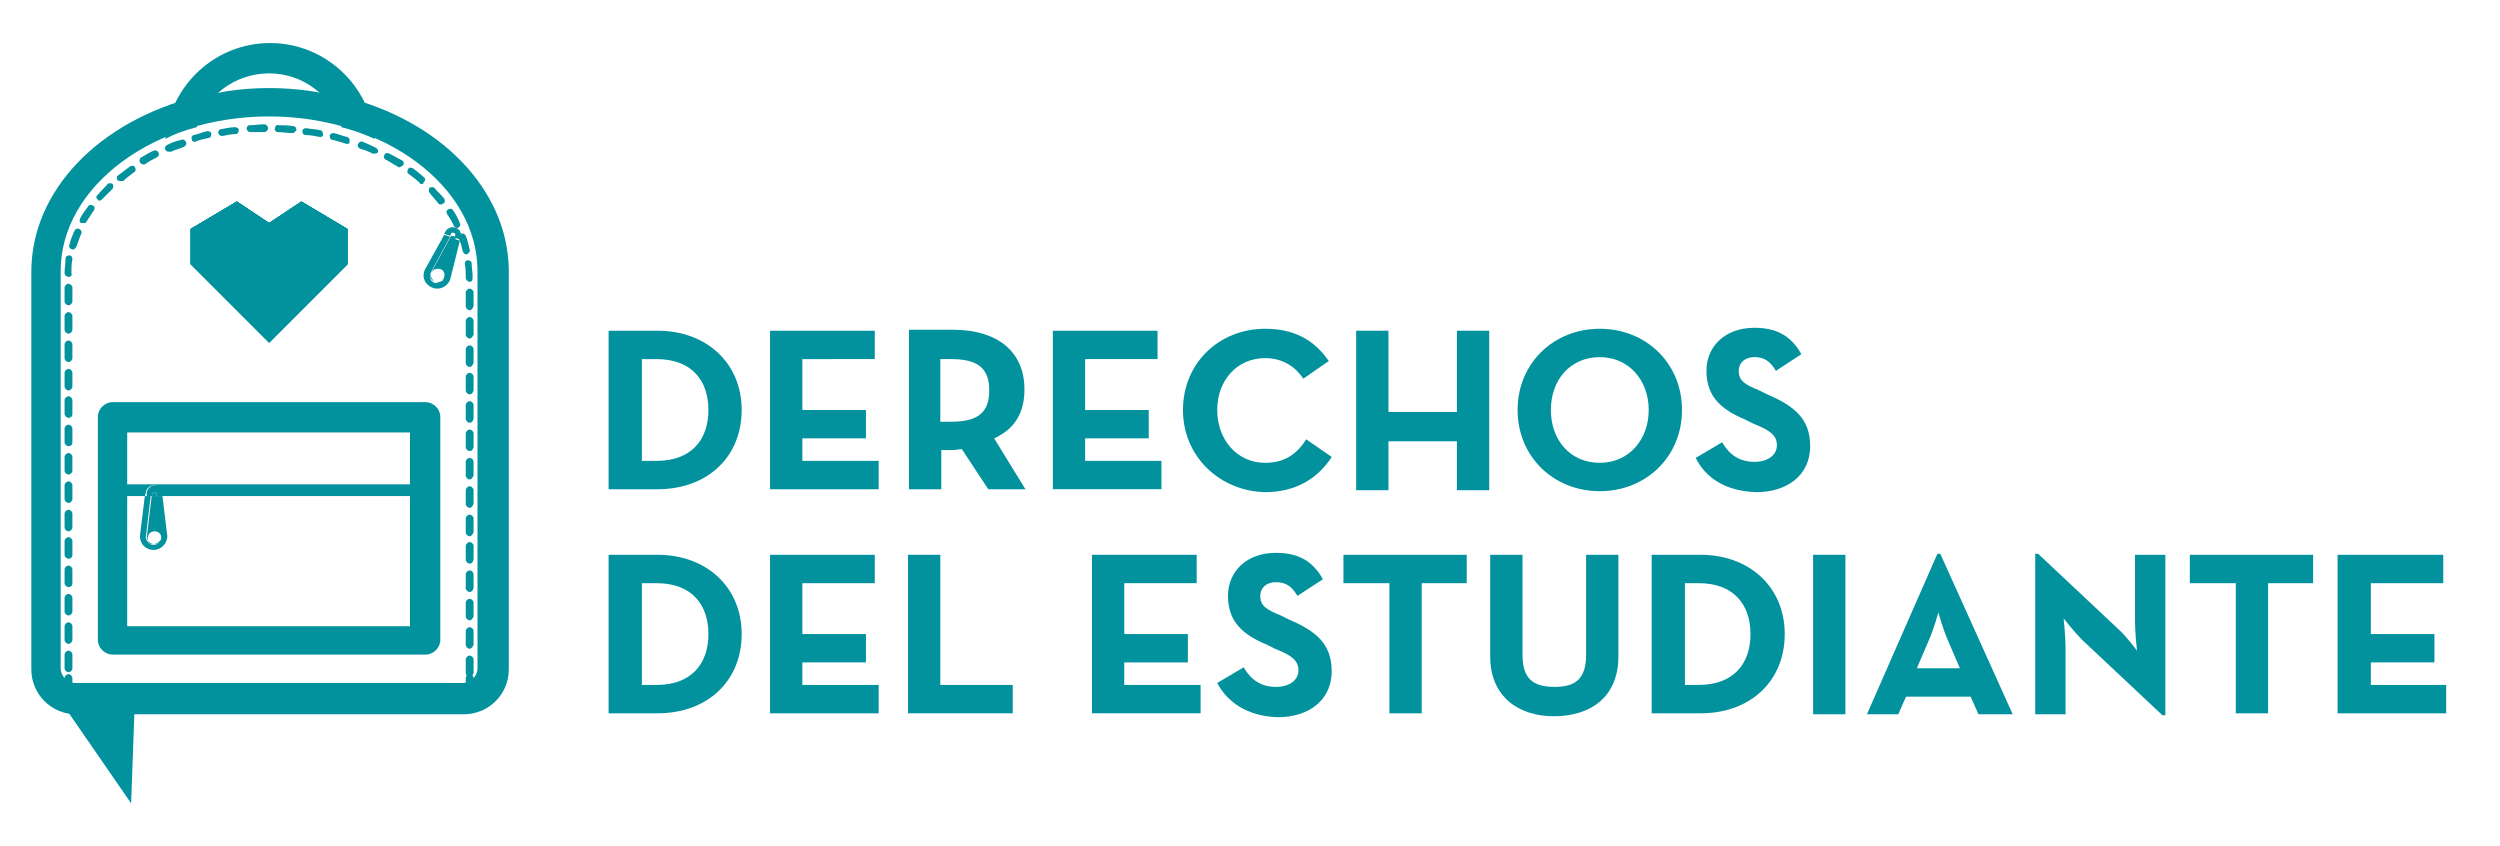 <?xml version="1.0" encoding="utf-8"?>
<!-- Generator: Adobe Illustrator 19.1.0, SVG Export Plug-In . SVG Version: 6.00 Build 0)  -->
<svg version="1.1" id="Layer_1" xmlns="http://www.w3.org/2000/svg" xmlns:xlink="http://www.w3.org/1999/xlink" x="0px" y="0px"
	 viewBox="-169 384.8 255.5 86.5" style="enable-background:new -169 384.8 255.5 86.5;" xml:space="preserve">
<style type="text/css">
	.st0{clip-path:url(#SVGID_2_);}
	.st1{fill:#02929E;}
	.st2{clip-path:url(#SVGID_6_);}
	.st3{clip-path:url(#SVGID_8_);}
	.st4{fill-rule:evenodd;clip-rule:evenodd;fill:#02929E;}
	.st5{clip-path:url(#SVGID_10_);}
</style>
<g>
	<g>
		<g>
			<defs>
				<polygon id="SVGID_1_" points="-141.5,407.6 -144.8,405.4 -149.5,408.2 -149.5,411.8 -141.5,419.8 -133.5,411.8 -133.5,408.2 
					-138.2,405.4 				"/>
			</defs>
			<use xlink:href="#SVGID_1_"  style="overflow:visible;fill:#02929E;"/>
			<clipPath id="SVGID_2_">
				<use xlink:href="#SVGID_1_"  style="overflow:visible;"/>
			</clipPath>
			<g class="st0">
				<defs>
					<rect id="SVGID_3_" x="-235.3" y="295.4" width="316.8" height="316.8"/>
				</defs>
				<use xlink:href="#SVGID_3_"  style="overflow:visible;fill:#02929E;"/>
				<clipPath id="SVGID_4_">
					<use xlink:href="#SVGID_3_"  style="overflow:visible;"/>
				</clipPath>
			</g>
		</g>
	</g>
	<g>
		<g>
			<g>
				<path class="st1" d="M-106.8,418.6h5c5,0,8.6,3.3,8.6,8.1s-3.5,8.1-8.6,8.1h-5V418.6z M-101.9,431.9c3.6,0,5.3-2.2,5.3-5.2
					s-1.7-5.2-5.3-5.2h-1.5v10.4H-101.9z"/>
			</g>
			<g>
				<path class="st1" d="M-90.4,418.6h10.8v2.9H-87v5.2h6.5v2.9H-87v2.3h7.8v2.9h-11.1V418.6z"/>
			</g>
			<g>
				<path class="st1" d="M-64.2,434.8H-68l-2.7-4.1c-0.3,0-0.6,0.1-1,0.1h-1.1v4h-3.3v-16.3h4.5c4.5,0,7.3,2.2,7.3,6.1
					c0,2.5-1.1,4.1-3.1,5L-64.2,434.8z M-71.8,427.9c2.7,0,3.9-0.9,3.9-3.2c0-2.3-1.2-3.2-3.9-3.2h-1.1v6.4H-71.8z"/>
			</g>
			<g>
				<path class="st1" d="M-61.5,418.6h10.8v2.9h-7.4v5.2h6.5v2.9h-6.5v2.3h7.8v2.9h-11.1V418.6z"/>
			</g>
			<g>
				<path class="st1" d="M-48.1,426.7c0-4.8,3.7-8.3,8.4-8.3c2.9,0,5,1.1,6.5,3.3l-2.6,1.8c-0.8-1.2-2.1-2.1-3.9-2.1
					c-2.9,0-4.9,2.3-4.9,5.3s2,5.4,4.9,5.4c2.1,0,3.3-1,4.2-2.4l2.6,1.8c-1.4,2.2-3.7,3.6-6.8,3.6C-44.3,435-48.1,431.5-48.1,426.7z
					"/>
			</g>
			<g>
				<path class="st1" d="M-30.4,418.6h3.3v8.3h7v-8.3h3.3v16.3h-3.3v-5h-7v5h-3.3V418.6z"/>
			</g>
			<g>
				<path class="st1" d="M-13.9,426.7c0-4.8,3.7-8.3,8.4-8.3c4.7,0,8.4,3.5,8.4,8.3s-3.7,8.3-8.4,8.3
					C-10.2,435-13.9,431.5-13.9,426.7z M-0.5,426.7c0-3-2-5.4-5-5.4c-3,0-5,2.3-5,5.4s2,5.4,5,5.4C-2.5,432.1-0.5,429.7-0.5,426.7z"
					/>
			</g>
			<g>
				<path class="st1" d="M4.3,431.6L7,430c0.7,1.2,1.7,2,3.3,2c1.4,0,2.3-0.7,2.3-1.7c0-1.1-0.9-1.6-2.4-2.2l-0.8-0.4
					c-2.4-1-4-2.3-4-5c0-2.5,1.9-4.4,4.9-4.4c2.1,0,3.7,0.7,4.8,2.7l-2.6,1.7c-0.6-1-1.2-1.4-2.2-1.4c-1,0-1.6,0.6-1.6,1.4
					c0,1,0.6,1.4,2.1,2l0.8,0.4c2.8,1.2,4.4,2.5,4.4,5.3c0,3-2.4,4.7-5.5,4.7C7.3,435,5.3,433.6,4.3,431.6z"/>
			</g>
		</g>
		<g>
			<g>
				<path class="st1" d="M-106.8,441.5h5c5,0,8.6,3.3,8.6,8.1c0,4.8-3.5,8.1-8.6,8.1h-5V441.5z M-101.9,454.8c3.6,0,5.3-2.2,5.3-5.2
					c0-3-1.7-5.2-5.3-5.2h-1.5v10.4H-101.9z"/>
			</g>
			<g>
				<path class="st1" d="M-90.4,441.5h10.8v2.9H-87v5.2h6.5v2.9H-87v2.3h7.8v2.9h-11.1V441.5z"/>
			</g>
			<g>
				<path class="st1" d="M-76.2,441.5h3.3v13.3h7.4v2.9h-10.7V441.5z"/>
			</g>
			<g>
				<path class="st1" d="M-57.5,441.5h10.8v2.9h-7.4v5.2h6.5v2.9h-6.5v2.3h7.8v2.9h-11.1V441.5z"/>
			</g>
			<g>
				<path class="st1" d="M-44.6,454.6l2.7-1.6c0.7,1.2,1.7,2,3.3,2c1.4,0,2.3-0.7,2.3-1.7c0-1.1-0.9-1.6-2.4-2.2l-0.8-0.4
					c-2.4-1-4-2.3-4-5c0-2.5,1.9-4.4,4.9-4.4c2.1,0,3.7,0.7,4.8,2.7l-2.6,1.7c-0.6-1-1.2-1.4-2.2-1.4c-1,0-1.6,0.6-1.6,1.4
					c0,1,0.6,1.4,2.1,2l0.8,0.4c2.8,1.2,4.4,2.5,4.4,5.3c0,3-2.4,4.7-5.5,4.7C-41.6,458-43.6,456.5-44.6,454.6z"/>
			</g>
			<g>
				<path class="st1" d="M-27.1,444.4h-4.6v-2.9h12.6v2.9h-4.6v13.3h-3.3V444.4z"/>
			</g>
			<g>
				<path class="st1" d="M-16.7,451.9v-10.4h3.3v10.2c0,2.4,1,3.3,3.3,3.3c2.2,0,3.2-0.9,3.2-3.3v-10.2h3.3v10.4
					c0,4.1-2.8,6.1-6.6,6.1C-13.8,458-16.7,456-16.7,451.9z"/>
			</g>
			<g>
				<path class="st1" d="M-0.2,441.5h5c5,0,8.6,3.3,8.6,8.1c0,4.8-3.5,8.1-8.6,8.1h-5V441.5z M4.6,454.8c3.6,0,5.3-2.2,5.3-5.2
					c0-3-1.7-5.2-5.3-5.2H3.2v10.4H4.6z"/>
			</g>
			<g>
				<path class="st1" d="M16.3,441.5h3.3v16.3h-3.3V441.5z"/>
			</g>
			<g>
				<path class="st1" d="M29,441.4h0.3l7.4,16.4h-3.5l-0.8-1.8h-6.6l-0.8,1.8h-3.2L29,441.4z M31.3,453.1l-1.2-2.8
					c-0.5-1.1-1-2.9-1-2.9s-0.5,1.8-1,2.9l-1.2,2.8H31.3z"/>
			</g>
			<g>
				<path class="st1" d="M43.8,450.2c-0.8-0.8-1.9-2.2-1.9-2.2s0.2,1.8,0.2,3v6.8h-3.1v-16.4h0.3l8.2,7.7c0.8,0.7,1.9,2.2,1.9,2.2
					s-0.2-1.8-0.2-3v-6.8h3.1v16.4H52L43.8,450.2z"/>
			</g>
			<g>
				<path class="st1" d="M59.4,444.4h-4.6v-2.9h12.6v2.9h-4.6v13.3h-3.3V444.4z"/>
			</g>
			<g>
				<path class="st1" d="M69.9,441.5h10.8v2.9h-7.4v5.2h6.5v2.9h-6.5v2.3H81v2.9H69.9V441.5z"/>
			</g>
		</g>
		<g>
			<g>
				<path class="st1" d="M83.4,456.3"/>
			</g>
		</g>
		<g>
			<g>
				<path class="st1" d="M-148.9,397.8c0.9-3.2,3.9-5.5,7.4-5.5c3.5,0,6.4,2.3,7.4,5.5c1.2,0.3,2.3,0.7,3.4,1.2
					c-0.5-5.5-5.1-9.8-10.7-9.8c-5.6,0-10.2,4.3-10.7,9.8C-151.2,398.5-150.1,398.1-148.9,397.8z"/>
			</g>
			<g>
				<path class="st1" d="M-137.3,394.1c-1.4-0.2-2.8-0.3-4.2-0.3c-1.4,0-2.8,0.1-4.2,0.3l-3.3,0.6c-9.8,2.5-16.8,9.5-16.8,17.9v40.6
					c0,2.5,2,4.6,4.6,4.6h39.6c2.5,0,4.6-2,4.6-4.6v-40.6c0-0.1,0-0.1,0-0.2c-0.1-8.3-7.1-15.3-16.8-17.7L-137.3,394.1z
					 M-120.2,453.1c0,0.8-0.7,1.5-1.5,1.5h-39.6c-0.8,0-1.5-0.7-1.5-1.5v-40.6c0-8.7,9.6-15.8,21.3-15.8s21.3,7.1,21.3,15.8V453.1z
					 M-125.5,425.9h-32c-0.8,0-1.5,0.7-1.5,1.5v22.8c0,0.8,0.7,1.5,1.5,1.5h32c0.8,0,1.5-0.7,1.5-1.5v-22.8
					C-124,426.6-124.7,425.9-125.5,425.9 M-156,431.1V429h28.9v2.1v3v14.7H-156v-14.7"/>
			</g>
			<g>
				<path class="st1" d="M-153.3,435.1L-153.3,435.1c-0.1,0-0.2,0.1-0.2,0.2h0C-153.5,435.2-153.4,435.1-153.3,435.1"/>
			</g>
			<g>
				<path class="st1" d="M-154.1,435.2L-154.1,435.2c0-0.4,0.4-0.8,0.8-0.8s0.8,0.4,0.8,0.8h0l0,0.3h27.4v-1.2h-31.2v1.2h2.1
					L-154.1,435.2z"/>
			</g>
			<g>
				<polygon class="st1" points="-153,435.3 -153,435.3 -153,435.5 				"/>
			</g>
			<g>
				<polygon class="st1" points="-153.5,435.3 -153.8,435.3 -153.8,435.3 -153.5,435.3 -153.5,435.5 -153.5,435.5 				"/>
			</g>
			<g>
				<path class="st1" d="M-152.5,439.7c0,0.1,0,0.2-0.1,0.3c-0.1,0.3-0.4,0.5-0.7,0.5c-0.3,0-0.6-0.2-0.7-0.5
					c-0.1-0.1-0.1-0.2-0.1-0.3l0.5-4.2h-0.6l-0.5,4.1c0,0.8,0.6,1.4,1.4,1.4c0.8,0,1.4-0.7,1.4-1.4l-0.5-4.1h-0.6L-152.5,439.7z"/>
			</g>
			<g>
				<path class="st1" d="M-152.4,435.2c0-0.4-0.4-0.8-0.8-0.8s-0.8,0.4-0.8,0.8h0l0,0.3h0.6l0-0.2l-0.3,0h0h0.3
					c0-0.1,0.1-0.2,0.2-0.2h0c0.1,0,0.2,0.1,0.2,0.2h0.3h0l-0.3,0l0,0.2h0.6L-152.4,435.2L-152.4,435.2z"/>
			</g>
			<g>
				<path class="st1" d="M-153.5,435.5l-0.5,4.2c0,0.1,0,0.2,0.1,0.3c0-0.1,0-0.1,0-0.2c0-0.4,0.3-0.7,0.7-0.7
					c0.4,0,0.7,0.3,0.7,0.7c0,0.1,0,0.2,0,0.2c0.1-0.1,0.1-0.2,0.1-0.3l-0.5-4.2H-153.5z"/>
			</g>
			<g>
				<path class="st1" d="M-153.5,435.5h0.5l0-0.2v0l0.3,0h-0.3h0c0-0.1-0.1-0.2-0.2-0.2c-0.1,0-0.2,0.1-0.2,0.2h0h-0.3l0.3,0
					L-153.5,435.5z"/>
			</g>
			<g>
				<path class="st1" d="M-154,439.7c0,0.1,0,0.2,0.1,0.3v0C-154,439.9-154,439.8-154,439.7"/>
			</g>
			<g>
				<path class="st1" d="M-152.6,440c0.1-0.1,0.1-0.2,0.1-0.3C-152.5,439.8-152.5,439.9-152.6,440L-152.6,440"/>
			</g>
			<g>
				<path class="st1" d="M-153,435.3L-153,435.3c0-0.1-0.1-0.2-0.2-0.2C-153.1,435.1-153,435.2-153,435.3"/>
			</g>
			<g>
				
					<rect x="-153" y="435.3" transform="matrix(0.993 -0.121 0.121 0.993 -53.803 -15.303)" class="st1" width="0.3" height="0"/>
			</g>
			<g>
				<path class="st1" d="M-153.3,440.4c-0.3,0-0.5-0.2-0.7-0.4C-153.8,440.3-153.6,440.5-153.3,440.4c0.3,0.1,0.6-0.1,0.7-0.4
					C-152.7,440.3-153,440.4-153.3,440.4"/>
			</g>
			<g>
				<path class="st1" d="M-153.3,440.4c-0.3,0-0.5-0.2-0.7-0.4v0C-153.8,440.3-153.6,440.4-153.3,440.4c0.3,0,0.5-0.2,0.7-0.4v0
					C-152.7,440.3-153,440.4-153.3,440.4"/>
			</g>
			<g>
				<path class="st1" d="M-122.6,408.6L-122.6,408.6c-0.1,0-0.2,0-0.3,0.1l0,0C-122.8,408.6-122.7,408.5-122.6,408.6"/>
			</g>
			<g>
				<polygon class="st1" points="-122.4,408.9 -122.4,408.9 -122.5,409.1 				"/>
			</g>
			<g>
				<polygon class="st1" points="-122.9,408.7 -123.1,408.6 -123.1,408.6 -122.9,408.7 -122.9,408.9 -122.9,408.9 				"/>
			</g>
			<g>
				<path class="st1" d="M-123.6,413.2c0,0.1-0.1,0.2-0.2,0.3c-0.2,0.2-0.5,0.3-0.8,0.2c-0.3-0.1-0.5-0.4-0.4-0.7c0-0.1,0-0.2,0-0.3
					l2-3.7l-0.6-0.2l-2,3.6c-0.3,0.7,0,1.5,0.8,1.8c0.7,0.3,1.5-0.1,1.8-0.8l1-4l-0.6-0.2L-123.6,413.2z"/>
			</g>
			<g>
				<path class="st1" d="M-121.9,409.1c0.1-0.4-0.1-0.9-0.5-1c-0.4-0.2-0.9,0-1.1,0.4l0,0l-0.1,0.2l0.6,0.2l0.1-0.2l-0.3-0.1l0,0
					l0.3,0.1c0-0.1,0.2-0.2,0.3-0.1l0,0c0.1,0,0.2,0.2,0.1,0.3l0.3,0.1l0,0l-0.3-0.1l0,0.2l0.6,0.2L-121.9,409.1L-121.9,409.1z"/>
			</g>
			<g>
				<path class="st1" d="M-122.9,408.9l-2,3.7c0,0.1,0,0.2,0,0.3c0-0.1,0-0.1,0-0.2c0.1-0.4,0.6-0.5,0.9-0.4
					c0.4,0.1,0.5,0.6,0.4,0.9c0,0.1-0.1,0.1-0.1,0.2c0.1-0.1,0.2-0.2,0.2-0.3l1.1-4.1L-122.9,408.9z"/>
			</g>
			<g>
				<path class="st1" d="M-125,412.6c0,0.1,0,0.2,0,0.3l0,0C-125,412.8-125,412.7-125,412.6"/>
			</g>
			<g>
				<path class="st1" d="M-123.8,413.4c0.1-0.1,0.2-0.2,0.2-0.3C-123.6,413.3-123.7,413.4-123.8,413.4L-123.8,413.4z"/>
			</g>
			<g>
				<path class="st1" d="M-122.4,408.9L-122.4,408.9c0-0.1,0-0.2-0.1-0.3C-122.4,408.6-122.4,408.8-122.4,408.9"/>
			</g>
			<g>
				
					<rect x="-122.5" y="408.9" transform="matrix(0.967 0.253 -0.253 0.967 99.601 44.319)" class="st1" width="0.3" height="0"/>
			</g>
			<g>
				<path class="st1" d="M-124.5,413.6c-0.3-0.1-0.4-0.4-0.5-0.6C-125,413.2-124.9,413.5-124.5,413.6c0.3,0.2,0.6,0.1,0.8-0.1
					C-124,413.6-124.3,413.7-124.5,413.6"/>
			</g>
			<g>
				<path class="st1" d="M-124.5,413.6c-0.3-0.1-0.4-0.4-0.5-0.6l0,0C-125,413.2-124.8,413.5-124.5,413.6c0.3,0.1,0.6,0,0.8-0.1l0,0
					C-124,413.6-124.3,413.7-124.5,413.6"/>
			</g>
			<g>
				<path class="st1" d="M-162,455c-0.2,0-0.4-0.2-0.4-0.4v-0.5c0-0.2,0.2-0.4,0.4-0.4s0.4,0.2,0.4,0.4v0.5
					C-161.6,454.9-161.8,455-162,455z"/>
			</g>
			<g>
				<path class="st1" d="M-121,454c-0.2,0-0.4-0.2-0.4-0.4v-1.4c0-0.2,0.2-0.4,0.4-0.4s0.4,0.2,0.4,0.4v1.4
					C-120.7,453.8-120.8,454-121,454z M-162,453.5c-0.2,0-0.4-0.2-0.4-0.4v-1.4c0-0.2,0.2-0.4,0.4-0.4s0.4,0.2,0.4,0.4v1.4
					C-161.6,453.3-161.8,453.5-162,453.5z M-121,451.1c-0.2,0-0.4-0.2-0.4-0.4v-1.4c0-0.2,0.2-0.4,0.4-0.4s0.4,0.2,0.4,0.4v1.4
					C-120.7,450.9-120.8,451.1-121,451.1z M-162,450.6c-0.2,0-0.4-0.2-0.4-0.4v-1.4c0-0.2,0.2-0.4,0.4-0.4s0.4,0.2,0.4,0.4v1.4
					C-161.6,450.4-161.8,450.6-162,450.6z M-121,448.2c-0.2,0-0.4-0.2-0.4-0.4v-1.4c0-0.2,0.2-0.4,0.4-0.4s0.4,0.2,0.4,0.4v1.4
					C-120.7,448-120.8,448.2-121,448.2z M-162,447.7c-0.2,0-0.4-0.2-0.4-0.4v-1.4c0-0.2,0.2-0.4,0.4-0.4s0.4,0.2,0.4,0.4v1.4
					C-161.6,447.5-161.8,447.7-162,447.7z M-121,445.3c-0.2,0-0.4-0.2-0.4-0.4v-1.4c0-0.2,0.2-0.4,0.4-0.4s0.4,0.2,0.4,0.4v1.4
					C-120.7,445.2-120.8,445.3-121,445.3z M-162,444.8c-0.2,0-0.4-0.2-0.4-0.4V443c0-0.2,0.2-0.4,0.4-0.4s0.4,0.2,0.4,0.4v1.4
					C-161.6,444.7-161.8,444.8-162,444.8z M-121,442.4c-0.2,0-0.4-0.2-0.4-0.4v-1.4c0-0.2,0.2-0.4,0.4-0.4s0.4,0.2,0.4,0.4v1.4
					C-120.7,442.3-120.8,442.4-121,442.4z M-162,441.9c-0.2,0-0.4-0.2-0.4-0.4v-1.4c0-0.2,0.2-0.4,0.4-0.4s0.4,0.2,0.4,0.4v1.4
					C-161.6,441.8-161.8,441.9-162,441.9z M-121,439.6c-0.2,0-0.4-0.2-0.4-0.4v-1.4c0-0.2,0.2-0.4,0.4-0.4s0.4,0.2,0.4,0.4v1.4
					C-120.7,439.4-120.8,439.6-121,439.6z M-162,439.1c-0.2,0-0.4-0.2-0.4-0.4v-1.4c0-0.2,0.2-0.4,0.4-0.4s0.4,0.2,0.4,0.4v1.4
					C-161.6,438.9-161.8,439.1-162,439.1z M-121,436.7c-0.2,0-0.4-0.2-0.4-0.4v-1.4c0-0.2,0.2-0.4,0.4-0.4s0.4,0.2,0.4,0.4v1.4
					C-120.7,436.5-120.8,436.7-121,436.7z M-162,436.2c-0.2,0-0.4-0.2-0.4-0.4v-1.4c0-0.2,0.2-0.4,0.4-0.4s0.4,0.2,0.4,0.4v1.4
					C-161.6,436-161.8,436.2-162,436.2z M-121,433.8c-0.2,0-0.4-0.2-0.4-0.4V432c0-0.2,0.2-0.4,0.4-0.4s0.4,0.2,0.4,0.4v1.4
					C-120.7,433.6-120.8,433.8-121,433.8z M-162,433.3c-0.2,0-0.4-0.2-0.4-0.4v-1.4c0-0.2,0.2-0.4,0.4-0.4s0.4,0.2,0.4,0.4v1.4
					C-161.6,433.1-161.8,433.3-162,433.3z M-121,430.9c-0.2,0-0.4-0.2-0.4-0.4v-1.4c0-0.2,0.2-0.4,0.4-0.4s0.4,0.2,0.4,0.4v1.4
					C-120.7,430.8-120.8,430.9-121,430.9z M-162,430.4c-0.2,0-0.4-0.2-0.4-0.4v-1.4c0-0.2,0.2-0.4,0.4-0.4s0.4,0.2,0.4,0.4v1.4
					C-161.6,430.3-161.8,430.4-162,430.4z M-121,428c-0.2,0-0.4-0.2-0.4-0.4v-1.4c0-0.2,0.2-0.4,0.4-0.4s0.4,0.2,0.4,0.4v1.4
					C-120.7,427.9-120.8,428-121,428z M-162,427.5c-0.2,0-0.4-0.2-0.4-0.4v-1.4c0-0.2,0.2-0.4,0.4-0.4s0.4,0.2,0.4,0.4v1.4
					C-161.6,427.4-161.8,427.5-162,427.5z M-121,425.1c-0.2,0-0.4-0.2-0.4-0.4v-1.4c0-0.2,0.2-0.4,0.4-0.4s0.4,0.2,0.4,0.4v1.4
					C-120.7,425-120.8,425.1-121,425.1z M-162,424.7c-0.2,0-0.4-0.2-0.4-0.4v-1.4c0-0.2,0.2-0.4,0.4-0.4s0.4,0.2,0.4,0.4v1.4
					C-161.6,424.5-161.8,424.7-162,424.7z M-121,422.3c-0.2,0-0.4-0.2-0.4-0.4v-1.4c0-0.2,0.2-0.4,0.4-0.4s0.4,0.2,0.4,0.4v1.4
					C-120.7,422.1-120.8,422.3-121,422.3z M-162,421.8c-0.2,0-0.4-0.2-0.4-0.4V420c0-0.2,0.2-0.4,0.4-0.4s0.4,0.2,0.4,0.4v1.4
					C-161.6,421.6-161.8,421.8-162,421.8z M-121,419.4c-0.2,0-0.4-0.2-0.4-0.4v-1.4c0-0.2,0.2-0.4,0.4-0.4s0.4,0.2,0.4,0.4v1.4
					C-120.7,419.2-120.8,419.4-121,419.4z M-162,418.9c-0.2,0-0.4-0.2-0.4-0.4v-1.4c0-0.2,0.2-0.4,0.4-0.4s0.4,0.2,0.4,0.4v1.4
					C-161.6,418.7-161.8,418.9-162,418.9z M-121,416.5c-0.2,0-0.4-0.2-0.4-0.4v-1.4c0-0.2,0.2-0.4,0.4-0.4s0.4,0.2,0.4,0.4v1.4
					C-120.7,416.3-120.8,416.5-121,416.5z M-162,416c-0.2,0-0.4-0.2-0.4-0.4v-1.4c0-0.2,0.2-0.4,0.4-0.4s0.4,0.2,0.4,0.4v1.4
					C-161.6,415.8-161.8,416-162,416z M-121,413.6c-0.2,0-0.4-0.2-0.4-0.4v-0.2c0-0.4,0-0.8-0.1-1.2c0-0.2,0.1-0.4,0.3-0.4
					c0.2,0,0.4,0.1,0.4,0.3c0,0.4,0.1,0.9,0.1,1.3v0.2C-120.7,413.5-120.8,413.6-121,413.6z M-162,413.1
					C-162,413.1-162,413.1-162,413.1c-0.2,0-0.4-0.2-0.4-0.4c0-0.5,0.1-1,0.1-1.5c0-0.2,0.2-0.3,0.4-0.3c0.2,0,0.3,0.2,0.3,0.4
					c-0.1,0.5-0.1,0.9-0.1,1.4C-161.6,413-161.8,413.1-162,413.1z M-121.3,410.8c-0.2,0-0.3-0.1-0.4-0.3c-0.1-0.4-0.2-0.9-0.4-1.3
					c-0.1-0.2,0-0.4,0.2-0.5c0.2-0.1,0.4,0,0.5,0.2c0.2,0.5,0.3,0.9,0.4,1.4C-120.9,410.5-121.1,410.7-121.3,410.8
					C-121.3,410.8-121.3,410.8-121.3,410.8z M-161.6,410.3C-161.6,410.3-161.6,410.3-161.6,410.3c-0.3-0.1-0.4-0.3-0.3-0.5
					c0.1-0.5,0.3-0.9,0.5-1.4c0.1-0.2,0.3-0.3,0.5-0.2c0.2,0.1,0.3,0.3,0.2,0.5c-0.2,0.4-0.3,0.9-0.5,1.3
					C-161.3,410.2-161.4,410.3-161.6,410.3z M-122.3,408.1c-0.1,0-0.3-0.1-0.3-0.2c-0.2-0.4-0.4-0.8-0.7-1.2
					c-0.1-0.2-0.1-0.4,0.1-0.5c0.2-0.1,0.4-0.1,0.5,0.1c0.3,0.4,0.5,0.8,0.7,1.3c0.1,0.2,0,0.4-0.2,0.5
					C-122.2,408.1-122.3,408.1-122.3,408.1z M-160.5,407.6c-0.1,0-0.1,0-0.2,0c-0.2-0.1-0.2-0.3-0.1-0.5c0.2-0.4,0.5-0.8,0.8-1.2
					c0.1-0.2,0.3-0.2,0.5-0.1c0.2,0.1,0.2,0.3,0.1,0.5c-0.3,0.4-0.5,0.8-0.8,1.2C-160.2,407.6-160.3,407.6-160.5,407.6z
					 M-123.9,405.7c-0.1,0-0.2,0-0.3-0.1c-0.3-0.4-0.6-0.7-0.9-1.1c-0.1-0.1-0.1-0.4,0-0.5c0.1-0.1,0.4-0.1,0.5,0
					c0.3,0.4,0.7,0.7,1,1.1c0.1,0.2,0.1,0.4-0.1,0.5C-123.8,405.6-123.8,405.7-123.9,405.7z M-158.8,405.3c-0.1,0-0.2,0-0.2-0.1
					c-0.2-0.1-0.2-0.4,0-0.5c0.3-0.4,0.7-0.7,1-1.1c0.1-0.1,0.4-0.1,0.5,0c0.1,0.1,0.1,0.4,0,0.5c-0.3,0.3-0.7,0.7-1,1
					C-158.6,405.2-158.7,405.3-158.8,405.3z M-125.9,403.6c-0.1,0-0.2,0-0.2-0.1c-0.3-0.3-0.7-0.6-1.1-0.9c-0.2-0.1-0.2-0.3-0.1-0.5
					c0.1-0.2,0.3-0.2,0.5-0.1c0.4,0.3,0.8,0.6,1.1,0.9c0.2,0.1,0.2,0.4,0,0.5C-125.7,403.6-125.8,403.6-125.9,403.6z M-156.7,403.3
					c-0.1,0-0.2,0-0.3-0.1c-0.1-0.2-0.1-0.4,0.1-0.5c0.4-0.3,0.8-0.6,1.2-0.9c0.2-0.1,0.4-0.1,0.5,0.1c0.1,0.2,0.1,0.4-0.1,0.5
					c-0.4,0.3-0.8,0.6-1.1,0.9C-156.6,403.3-156.6,403.3-156.7,403.3z M-128.2,401.9c-0.1,0-0.1,0-0.2-0.1c-0.4-0.2-0.8-0.5-1.2-0.7
					c-0.2-0.1-0.2-0.3-0.1-0.5c0.1-0.2,0.3-0.2,0.5-0.1c0.4,0.2,0.9,0.5,1.3,0.7c0.2,0.1,0.2,0.3,0.1,0.5
					C-128,401.8-128.1,401.9-128.2,401.9z M-154.4,401.6c-0.1,0-0.2-0.1-0.3-0.2c-0.1-0.2,0-0.4,0.1-0.5c0.4-0.2,0.8-0.5,1.3-0.7
					c0.2-0.1,0.4,0,0.5,0.2c0.1,0.2,0,0.4-0.2,0.5c-0.4,0.2-0.8,0.4-1.2,0.7C-154.2,401.6-154.3,401.6-154.4,401.6z M-130.8,400.5
					c-0.1,0-0.1,0-0.1,0c-0.4-0.2-0.9-0.4-1.3-0.5c-0.2-0.1-0.3-0.3-0.2-0.5c0.1-0.2,0.3-0.3,0.5-0.2c0.5,0.2,0.9,0.4,1.3,0.6
					c0.2,0.1,0.3,0.3,0.2,0.5C-130.5,400.5-130.6,400.5-130.8,400.5z M-151.8,400.3c-0.1,0-0.3-0.1-0.3-0.2c-0.1-0.2,0-0.4,0.2-0.5
					c0.4-0.2,0.9-0.4,1.4-0.5c0.2-0.1,0.4,0,0.5,0.2c0.1,0.2,0,0.4-0.2,0.5c-0.4,0.2-0.9,0.3-1.3,0.5
					C-151.7,400.3-151.8,400.3-151.8,400.3z M-133.5,399.5c0,0-0.1,0-0.1,0c-0.4-0.1-0.9-0.3-1.4-0.4c-0.2,0-0.3-0.2-0.3-0.4
					c0-0.2,0.2-0.3,0.4-0.3c0.5,0.1,0.9,0.3,1.4,0.4c0.2,0.1,0.3,0.3,0.2,0.5C-133.2,399.4-133.3,399.5-133.5,399.5z M-149.1,399.3
					c-0.2,0-0.3-0.1-0.3-0.3c-0.1-0.2,0.1-0.4,0.2-0.4c0.5-0.1,0.9-0.3,1.4-0.4c0.2,0,0.4,0.1,0.4,0.3c0,0.2-0.1,0.4-0.3,0.4
					c-0.5,0.1-0.9,0.2-1.4,0.4C-149,399.3-149.1,399.3-149.1,399.3z M-136.3,398.8C-136.3,398.8-136.3,398.8-136.3,398.8
					c-0.5-0.1-1-0.2-1.5-0.2c-0.2,0-0.3-0.2-0.3-0.4c0-0.2,0.2-0.3,0.4-0.3c0.5,0.1,1,0.1,1.4,0.2c0.2,0,0.3,0.2,0.3,0.4
					C-135.9,398.7-136.1,398.8-136.3,398.8z M-146.3,398.7c-0.2,0-0.3-0.1-0.4-0.3c0-0.2,0.1-0.4,0.3-0.4c0.5-0.1,1-0.2,1.4-0.2
					c0.2,0,0.4,0.1,0.4,0.3c0,0.2-0.1,0.4-0.3,0.4C-145.3,398.5-145.8,398.6-146.3,398.7C-146.2,398.7-146.3,398.7-146.3,398.7z
					 M-139.1,398.4C-139.1,398.4-139.1,398.4-139.1,398.4c-0.5,0-1-0.1-1.5-0.1c-0.2,0-0.4-0.2-0.3-0.4c0-0.2,0.2-0.4,0.4-0.3
					c0.5,0,1,0,1.5,0.1c0.2,0,0.3,0.2,0.3,0.4C-138.8,398.2-138.9,398.4-139.1,398.4z M-143.4,398.3c-0.2,0-0.3-0.1-0.4-0.3
					c0-0.2,0.1-0.4,0.3-0.4c0.5,0,1-0.1,1.5-0.1c0.2,0,0.4,0.2,0.4,0.4c0,0.2-0.2,0.4-0.4,0.4C-142.5,398.3-142.9,398.3-143.4,398.3
					C-143.4,398.3-143.4,398.3-143.4,398.3z"/>
			</g>
			<g>
				<path class="st1" d="M-121,455c-0.2,0-0.4-0.2-0.4-0.4v-0.5c0-0.2,0.2-0.4,0.4-0.4s0.4,0.2,0.4,0.4v0.5
					C-120.7,454.9-120.8,455-121,455z"/>
			</g>
			<g>
				<polygon class="st1" points="-141.5,419.8 -133.5,411.8 -133.5,408.2 -138.2,405.4 -141.5,407.6 -144.8,405.4 -149.5,408.2 
					-149.5,411.8 				"/>
			</g>
			<g>
				<defs>
					<polygon id="SVGID_5_" points="-141.5,407.6 -144.8,405.4 -149.5,408.2 -149.5,411.8 -141.5,419.8 -133.5,411.8 -133.5,408.2 
						-138.2,405.4 					"/>
				</defs>
				<use xlink:href="#SVGID_5_"  style="overflow:visible;fill:#02929E;"/>
				<clipPath id="SVGID_6_">
					<use xlink:href="#SVGID_5_"  style="overflow:visible;"/>
				</clipPath>
				<g class="st2">
					<defs>
						<rect id="SVGID_7_" x="-235.3" y="295.4" width="316.8" height="316.8"/>
					</defs>
					<use xlink:href="#SVGID_7_"  style="overflow:visible;fill:#02929E;"/>
					<clipPath id="SVGID_8_">
						<use xlink:href="#SVGID_7_"  style="overflow:visible;"/>
					</clipPath>
					<g class="st3">
						<rect x="-149.9" y="403.5" class="st1" width="8.4" height="16.9"/>
					</g>
				</g>
			</g>
			<g>
				<polygon class="st4" points="-163.4,455.6 -155.6,466.9 -155.2,455.9 				"/>
			</g>
		</g>
	</g>
	<g>
		<g>
			<defs>
				<polygon id="SVGID_9_" points="-141.5,407.6 -144.8,405.4 -149.5,408.2 -149.5,411.8 -141.5,419.8 -133.5,411.8 -133.5,408.2 
					-138.2,405.4 				"/>
			</defs>
			<use xlink:href="#SVGID_9_"  style="overflow:visible;fill:#02929E;"/>
			<clipPath id="SVGID_10_">
				<use xlink:href="#SVGID_9_"  style="overflow:visible;"/>
			</clipPath>
			<g class="st5">
				<defs>
					<rect id="SVGID_11_" x="-235.3" y="295.4" width="316.8" height="316.8"/>
				</defs>
				<use xlink:href="#SVGID_11_"  style="overflow:visible;fill:#02929E;"/>
				<clipPath id="SVGID_12_">
					<use xlink:href="#SVGID_11_"  style="overflow:visible;"/>
				</clipPath>
			</g>
		</g>
	</g>
</g>
</svg>

